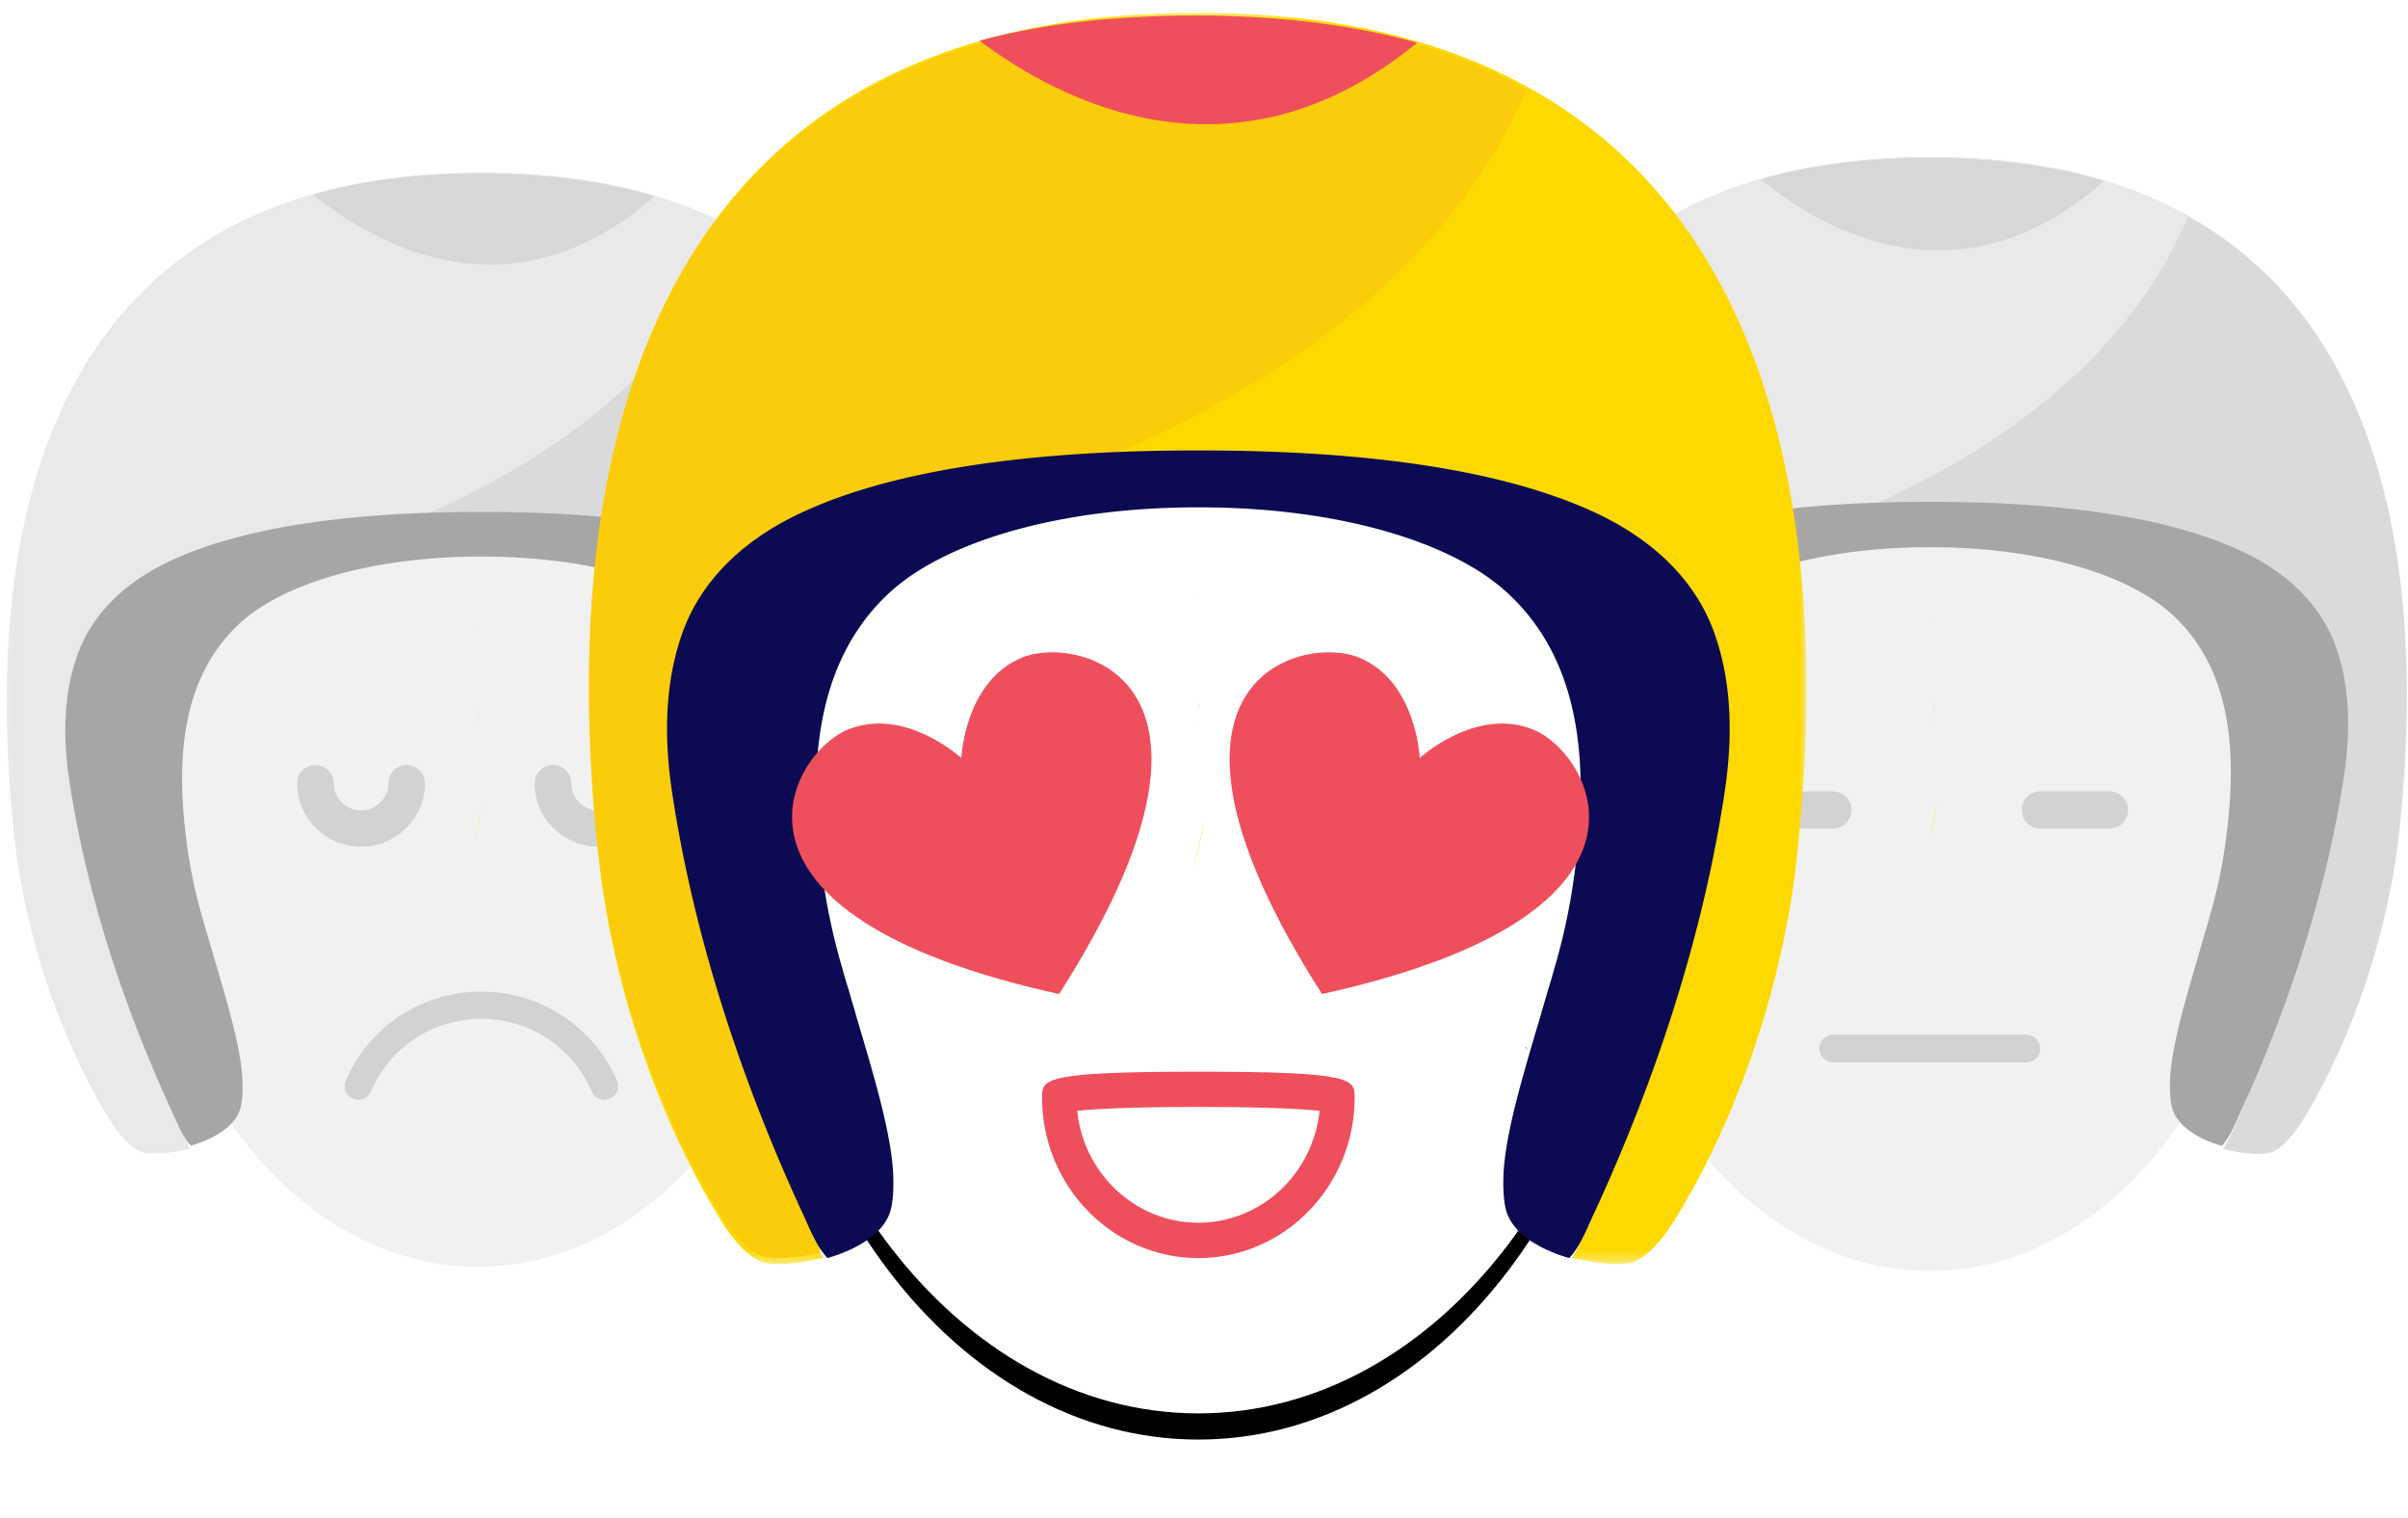 <svg xmlns="http://www.w3.org/2000/svg" xmlns:xlink="http://www.w3.org/1999/xlink" width="184" height="116" viewBox="0 0 184 116">
    <defs>
        <path id="a" d="M.518 1.197h72.521v74.945H.518z"/>
        <path id="c" d="M.518 1.197h55.898V76.14H.518z"/>
        <path id="f" d="M80.003 64.089C80.003 88.34 65.034 108 46.569 108c-18.464 0-33.434-19.66-33.434-43.911s14.97-43.913 33.434-43.913c18.465 0 33.434 19.662 33.434 43.913"/>
        <filter id="e" width="129.9%" height="122.8%" x="-15%" y="-9.1%" filterUnits="objectBoundingBox">
            <feOffset dy="2" in="SourceAlpha" result="shadowOffsetOuter1"/>
            <feGaussianBlur in="shadowOffsetOuter1" result="shadowBlurOuter1" stdDeviation="3"/>
            <feColorMatrix in="shadowBlurOuter1" values="0 0 0 0 0 0 0 0 0 0 0 0 0 0 0 0 0 0 0.334 0"/>
        </filter>
        <path id="g" d="M0 .977h93.032V96.58H0z"/>
    </defs>
    <g fill="none" fill-rule="evenodd">
        <path fill="#F1F1F1" d="M62.425 62.004c0 19.218-11.595 34.8-25.9 34.8-14.303 0-25.9-15.582-25.9-34.8 0-19.218 11.597-34.798 25.9-34.798 14.305 0 25.9 15.58 25.9 34.798"/>
        <path fill="#FDD900" d="M36.583 62.628c-.098.541-.21 1.082-.321 1.623.126-.54.237-1.082.335-1.609.07-.36.126-.707.182-1.04-.07.333-.126.68-.196 1.026M36.479 48.008a.561.561 0 0 1 .07.125h.013v-.014c-.028-.042-.041-.07-.083-.11M39.406 41.92a1.792 1.792 0 0 0-.28-.153c-.125-.07-.278-.125-.418-.195l.419.209c.181.097.363.18.53.29a2.432 2.432 0 0 1-.25-.152"/>
        <path fill="#EC2224" d="M36.51 54.375c.014.167.014.32.014.486.014-.125 0-.236 0-.347 0-.042 0-.097-.014-.139"/>
        <path fill="#221F1D" d="M36.527 54.126v.014l-.014-.014z"/>
        <path fill="#EC2224" d="M36.527 55.323v.042c-.014-.014-.014-.028-.014-.028l.014-.014z"/>
        <path fill="#221F1D" d="M56.403 74.735a.793.793 0 0 1-.098-.277l.028.028c.014.083.042.166.07.25"/>
        <path fill="#D2D2D2" d="M27.59 64.699c-2.694 0-4.886-2.178-4.886-4.855 0-.766.625-1.387 1.396-1.387.77 0 1.396.621 1.396 1.387 0 1.147.94 2.08 2.095 2.08a2.09 2.09 0 0 0 2.094-2.08c0-.766.626-1.387 1.396-1.387.771 0 1.396.621 1.396 1.387 0 2.677-2.192 4.855-4.886 4.855M45.742 64.699c-2.695 0-4.887-2.178-4.887-4.855 0-.766.625-1.387 1.396-1.387.77 0 1.396.621 1.396 1.387 0 1.147.94 2.08 2.095 2.08a2.09 2.09 0 0 0 2.094-2.08c0-.766.625-1.387 1.396-1.387.77 0 1.396.621 1.396 1.387 0 2.677-2.192 4.855-4.886 4.855M46.18 84.035c-.408 0-.796-.238-.965-.635a9.034 9.034 0 0 0-1.963-2.89 9.115 9.115 0 0 0-2.91-1.95 9.29 9.29 0 0 0-7.126 0 9.106 9.106 0 0 0-2.911 1.95 9.048 9.048 0 0 0-1.963 2.89c-.226.53-.836.78-1.373.552a1.035 1.035 0 0 1-.555-1.362 11.17 11.17 0 0 1 2.41-3.554 11.263 11.263 0 0 1 3.575-2.394 11.41 11.41 0 0 1 8.759.002 11.201 11.201 0 0 1 3.576 2.394 11.105 11.105 0 0 1 2.41 3.552 1.038 1.038 0 0 1-.964 1.445"/>
        <g transform="translate(0 12)">
            <mask id="b" fill="#fff">
                <use xlink:href="#a"/>
            </mask>
            <path fill="#DBDADA" d="M56.416 5.636c-2.067-1.152-4.398-2.123-6.995-2.844-1.369-.402-2.807-.707-4.329-.957-2.54-.416-5.291-.638-8.307-.638s-5.767.222-8.322.638c-1.508.25-2.946.555-4.314.957C-.522 9.686-.257 37.386.929 50.203c0 0 .098 1.068.336 2.968 1.452 10.431 5.543 17.81 7.079 20.294v.014s1.242 2.122 2.513 2.552c.112.041.21.055.321.07.154.027.335.027.517.027.642.07 1.954-.167 2.527-.291.167-.028.28-.056.28-.056a4.88 4.88 0 0 1-.168-.277c-1.9-3.33-4.622-11.93-5.125-13.51-.014-.056-.028-.098-.042-.14l-.041-.124c-1.55-5.604-3.728-13.497-3.812-18.643-.028-1.331.084-2.483.377-3.37.251-.75.558-1.443.921-2.123v-.014c1.313-2.4 3.351-4.23 6.297-5.714 4.175-2.095 10.165-3.357 17.858-3.773 1.899-.097 3.91-.153 6.018-.153 10.64 0 18.653 1.318 23.875 3.926 2.946 1.484 4.985 3.315 6.283 5.714v.014c.377.68.684 1.374.922 2.123.307.887.419 2.039.39 3.37-.083 5.146-2.275 13.039-3.81 18.643l-.043.125a1.738 1.738 0 0 0-.042.138c-.516 1.623-3.393 10.695-5.291 13.788 0 0 1.968.444 2.806.347.168 0 .35 0 .517-.028.111-.014.21-.028.32-.07 1.257-.43 2.5-2.551 2.5-2.551v-.014c1.55-2.483 5.627-9.863 7.093-20.294.237-1.9.321-2.968.321-2.968 1.061-11.471 1.396-34.844-16.21-44.567" mask="url(#b)"/>
        </g>
        <g transform="translate(0 12)">
            <mask id="d" fill="#fff">
                <use xlink:href="#c"/>
            </mask>
            <path fill="#E9E9E9" d="M56.416 5.636c-1.16 2.746-2.765 5.382-4.705 7.795-5.404 6.714-13.027 11.347-20.944 14.662a92.834 92.834 0 0 1-6.646 2.524c-4.356 1.484-8.894 3.135-11.924 6.589-2.946 3.384-4.007 8.073-3.825 12.54.195 4.48 1.508 8.821 2.806 13.107.656 2.137 4.077 9.557 3.156 12.65a1.17 1.17 0 0 1-.112.334c-.573.124-1.885.36-2.527.29-.182 0-.363 0-.517-.027a1.332 1.332 0 0 1-.321-.07c-1.27-.43-2.513-2.551-2.513-2.551v-.014c-1.536-2.483-5.627-9.863-7.08-20.294-.237-1.9-.334-2.968-.334-2.968C-.257 37.386-.522 9.686 24.149 2.793c1.368-.403 2.806-.708 4.314-.958 2.555-.416 5.306-.638 8.322-.638 3.016 0 5.766.222 8.307.638 1.522.25 2.96.555 4.329.957 2.597.721 4.928 1.692 6.995 2.844" mask="url(#d)"/>
        </g>
        <path fill="#D7D7D7" d="M50.009 14.995c-11.044 9.738-21.558 3.538-26.082-.124a36.913 36.913 0 0 1 4.384-.971c2.583-.417 5.376-.638 8.434-.638 3.043 0 5.85.221 8.419.638 1.717.277 3.323.652 4.845 1.095"/>
        <path fill="#A7A6A6" d="M36.83 39.117c10.793 0 18.933 1.345 24.211 3.98 2.943 1.474 5.44 3.75 6.58 6.865 1.115 3.055 1.131 6.424.657 9.603-1.299 8.71-4.175 17.411-7.865 25.395-.391.846-.782 1.873-1.438 2.58-1.732-.5-3.31-1.429-3.742-2.746-.168-.513-.224-1.263-.196-2.178.084-2.51 1.215-6.2 2.276-9.793a1.15 1.15 0 0 1 .056-.208c.112-.374.223-.735.321-1.11.14-.43.265-.86.377-1.276a37.654 37.654 0 0 0 1.243-5.909c.76-5.86.635-12.4-4.091-16.714-3.281-2.996-10.04-5.077-18.389-5.077h-.094c-8.35 0-15.109 2.08-18.39 5.077-4.673 4.291-4.855 10.868-4.09 16.714.236 1.817.613 3.8 1.243 5.91.11.415.237.845.377 1.275.098.375.21.736.321 1.11.028.07.04.139.056.208 1.06 3.593 2.192 7.282 2.276 9.793.028.915-.028 1.665-.197 2.178-.433 1.317-2.01 2.247-3.742 2.746-.655-.707-1.047-1.734-1.437-2.58-3.69-7.984-6.566-16.685-7.866-25.395-.475-3.179-.457-6.548.659-9.603 1.138-3.115 3.636-5.391 6.578-6.864 5.279-2.636 13.419-3.981 24.212-3.981h.094z"/>
        <g>
            <path fill="#F1F1F1" d="M173.5 61.752c0 19.533-11.66 35.37-26.042 35.37-14.381 0-26.041-15.837-26.041-35.37 0-19.534 11.66-35.369 26.04-35.369 14.383 0 26.042 15.835 26.042 35.369"/>
            <path fill="#D2D2D2" d="M154.842 81.18h-14.767a1.056 1.056 0 0 1-1.053-1.057c0-.583.472-1.057 1.053-1.057h14.767c.581 0 1.053.474 1.053 1.057 0 .584-.472 1.058-1.053 1.058"/>
            <path fill="#FDD900" d="M147.783 62.386c-.099.552-.211 1.1-.323 1.651.126-.551.238-1.1.337-1.635.07-.368.126-.72.182-1.058-.07.337-.126.69-.196 1.042M147.677 47.527c.029.042.057.085.07.127h.015v-.014c-.028-.042-.042-.07-.085-.113M150.62 41.338a1.796 1.796 0 0 0-.28-.155c-.126-.07-.28-.127-.421-.198l.421.212c.183.099.365.183.534.296a2.44 2.44 0 0 1-.253-.155"/>
            <path fill="#EC2224" d="M147.71 53.998c.013.17.013.324.013.494.014-.127 0-.24 0-.353 0-.042 0-.099-.014-.14"/>
            <path fill="#221F1D" d="M147.726 53.746v.014l-.014-.014z"/>
            <path fill="#EC2224" d="M147.726 54.962v.042c-.014-.014-.014-.028-.014-.028l.014-.014z"/>
            <path fill="#D2D2D2" d="M161.188 62.61h-5.285a.718.718 0 0 1 0-1.436h5.285a.718.718 0 0 1 0 1.435"/>
            <path fill="#D2D2D2" d="M155.902 61.88l5.286.025c.006 0 .013-.009.013-.013l-5.299-.012zm5.286 1.435h-5.286c-.78 0-1.416-.639-1.416-1.423a1.42 1.42 0 0 1 1.416-1.422h5.286a1.422 1.422 0 1 1 0 2.845zM140.056 62.61h-5.286a.718.718 0 0 1 0-1.436h5.286a.718.718 0 0 1 0 1.435"/>
            <path fill="#D2D2D2" d="M134.77 61.88l5.286.025c.005 0 .012-.009.012-.013l-5.298-.012zm5.286 1.435h-5.286c-.78 0-1.416-.639-1.416-1.423a1.42 1.42 0 0 1 1.416-1.422h5.286a1.422 1.422 0 1 1 0 2.845z"/>
            <path fill="#DBDADA" d="M167.203 16.511c-2.078-1.17-4.422-2.157-7.033-2.89-1.376-.409-2.822-.719-4.352-.972-2.555-.423-5.32-.649-8.353-.649-3.032 0-5.798.226-8.367.649-1.516.253-2.962.563-4.338.972-24.806 7.007-24.539 35.162-23.346 48.189 0 0 .099 1.085.337 3.018 1.46 10.6 5.574 18.1 7.118 20.624v.015s1.25 2.157 2.527 2.594c.112.042.21.056.323.07.154.028.336.028.519.028.646.07 1.965-.169 2.54-.296.17-.028.282-.056.282-.056-.056-.085-.113-.183-.169-.282-1.909-3.384-4.646-12.123-5.152-13.732-.014-.056-.028-.097-.042-.14l-.042-.128c-1.558-5.695-3.748-13.717-3.833-18.948-.028-1.353.085-2.524.38-3.426.252-.761.561-1.466.926-2.157v-.014c1.32-2.439 3.37-4.3 6.331-5.809 4.198-2.128 10.22-3.411 17.956-3.834 1.909-.099 3.93-.155 6.05-.155 10.697 0 18.755 1.339 24.006 3.99 2.962 1.508 5.012 3.369 6.317 5.808v.014c.38.69.688 1.396.927 2.157.309.902.42 2.073.393 3.426-.084 5.23-2.288 13.253-3.833 18.948l-.042.127c-.014.044-.028.085-.042.141-.52 1.65-3.411 10.87-5.32 14.014 0 0 1.979.451 2.821.352.169 0 .351 0 .52-.028.112-.014.21-.028.323-.07 1.263-.437 2.512-2.594 2.512-2.594v-.015c1.559-2.523 5.658-10.023 7.132-20.624.239-1.933.323-3.018.323-3.018 1.067-11.66 1.404-35.416-16.299-45.299"/>
            <path fill="#E9E9E9" d="M167.203 16.511c-1.165 2.792-2.78 5.47-4.73 7.924-5.434 6.823-13.099 11.532-21.058 14.902a92.72 92.72 0 0 1-6.683 2.566c-4.38 1.508-8.942 3.186-11.989 6.696-2.962 3.44-4.029 8.206-3.846 12.745.196 4.554 1.516 8.967 2.822 13.323.66 2.171 4.099 9.714 3.172 12.858-.028.127-.056.24-.112.338-.576.127-1.895.367-2.541.296-.183 0-.365 0-.52-.028a1.327 1.327 0 0 1-.322-.07c-1.278-.437-2.527-2.594-2.527-2.594v-.015c-1.544-2.523-5.658-10.023-7.118-20.624-.238-1.933-.337-3.018-.337-3.018-1.193-13.027-1.46-41.182 23.346-48.189 1.376-.409 2.822-.719 4.338-.972 2.57-.423 5.335-.649 8.367-.649 3.032 0 5.798.226 8.353.649 1.53.253 2.976.563 4.352.972 2.611.733 4.955 1.72 7.033 2.89"/>
            <path fill="#D7D7D7" d="M160.76 13.829c-11.104 9.897-21.675 3.595-26.223-.127a36.772 36.772 0 0 1 4.408-.987c2.597-.423 5.405-.648 8.479-.648 3.06 0 5.882.225 8.465.648 1.727.282 3.341.663 4.872 1.114"/>
            <path fill="#A7A6A6" d="M147.51 38.345c10.852 0 19.036 1.368 24.343 4.047 2.96 1.495 5.47 3.809 6.615 6.977 1.122 3.103 1.138 6.527.661 9.762-1.305 8.85-4.197 17.694-7.908 25.81-.393.86-.786 1.903-1.446 2.622-1.74-.508-3.327-1.454-3.762-2.792-.168-.521-.225-1.283-.197-2.213.085-2.552 1.222-6.302 2.289-9.954.014-.07.028-.14.056-.211.112-.382.224-.747.323-1.128.14-.437.266-.874.379-1.297a38.616 38.616 0 0 0 1.25-6.007c.763-5.956.638-12.601-4.114-16.987-3.3-3.046-10.094-5.16-18.489-5.16h-.095c-8.395 0-15.191 2.114-18.489 5.16-4.7 4.362-4.882 11.046-4.113 16.987a38.293 38.293 0 0 0 1.25 6.007c.112.423.238.86.378 1.297.099.38.211.746.323 1.128.028.07.041.14.056.211 1.066 3.652 2.204 7.402 2.289 9.954.028.93-.028 1.692-.198 2.213-.435 1.338-2.02 2.284-3.761 2.792-.66-.72-1.053-1.763-1.446-2.623-3.71-8.115-6.602-16.959-7.91-25.81-.477-3.234-.458-6.658.663-9.761 1.144-3.168 3.656-5.482 6.614-6.977 5.308-2.68 13.492-4.047 24.344-4.047h.095z"/>
        </g>
        <g>
            <g transform="translate(45)">
                <use fill="#000" filter="url(#e)" xlink:href="#f"/>
                <use fill="#FFF" xlink:href="#f"/>
            </g>
            <path fill="#221F1D" d="M116.728 80.229c-.12-.12-.167-.202-.167-.238l.047.024a.96.96 0 0 0 .12.214"/>
            <path fill="#FDD900" d="M91.676 64.28c-.167.728-.358 1.455-.549 2.182.215-.727.406-1.454.573-2.163.12-.484.215-.95.31-1.398-.119.447-.214.914-.334 1.38M91.497 45.639c.048.036.096.071.12.107h.023v-.012c-.047-.036-.071-.06-.143-.095M95.533 38.655a4.605 4.605 0 0 0-.478-.131c-.214-.06-.477-.107-.716-.166l.716.178c.311.083.621.154.908.25-.143-.037-.287-.084-.43-.131"/>
            <path fill="#EC2224" d="M91.552 53.792c.023.143.023.273.023.416.024-.107 0-.202 0-.297 0-.036 0-.083-.023-.119"/>
            <path fill="#221F1D" d="M91.58 53.994v.012l-.023-.012z"/>
            <path fill="#EC2224" d="M91.58 55.169v.036c-.023-.012-.023-.024-.023-.024l.024-.012z"/>
            <path fill="#FDD900" d="M104.692 32.697h.024v-.119c-.024.071-.024.119-.024.119"/>
            <path fill="#EB1D24" d="M104.811 32.643h-.024c-.024 0-.095 0-.19-.012.07 0 .142 0 .214.012"/>
            <g transform="translate(45)">
                <mask id="h" fill="#fff">
                    <use xlink:href="#g"/>
                </mask>
                <path fill="#FDD900" d="M71.707 6.64c-2.65-1.47-5.642-2.708-8.973-3.628-1.755-.513-3.6-.902-5.553-1.22-3.26-.532-6.788-.815-10.657-.815-3.868 0-7.397.283-10.675.814-1.934.319-3.779.708-5.534 1.221C-1.334 11.806-.994 47.142.529 63.492c0 0 .125 1.362.43 3.786 1.862 13.306 7.11 22.72 9.08 25.887v.017s1.595 2.708 3.225 3.256c.143.053.268.07.411.089.197.035.43.035.663.035.824.088 2.508-.212 3.242-.372.215-.035.358-.07.358-.07a6.218 6.218 0 0 1-.215-.354c-2.436-4.247-5.928-15.217-6.573-17.235-.018-.07-.036-.123-.054-.177l-.053-.159c-1.989-7.148-4.783-17.216-4.89-23.78-.036-1.7.107-3.168.483-4.3.323-.956.717-1.84 1.183-2.708v-.018c1.683-3.06 4.298-5.396 8.077-7.29 5.356-2.671 13.04-4.282 22.909-4.812a152.13 152.13 0 0 1 7.72-.195c13.648 0 23.929 1.68 30.627 5.007 3.78 1.894 6.395 4.23 8.06 7.29v.018c.484.867.878 1.752 1.182 2.707.394 1.133.538 2.601.502 4.3-.108 6.565-2.92 16.633-4.89 23.781l-.053.16a2.207 2.207 0 0 0-.054.176c-.663 2.07-4.353 13.643-6.789 17.589 0 0 2.526.566 3.6.442.216 0 .448 0 .663-.035.144-.018.269-.036.412-.089 1.612-.548 3.206-3.256 3.206-3.256v-.017c1.988-3.168 7.219-12.581 9.1-25.887.304-2.424.411-3.787.411-3.787 1.361-14.633 1.791-44.448-20.795-56.852" mask="url(#h)"/>
            </g>
            <path fill="#FACC0A" d="M116.644 6.81c-1.485 3.48-3.543 6.818-6.03 9.876-6.926 8.505-16.697 14.375-26.843 18.575a119.853 119.853 0 0 1-8.519 3.198c-5.583 1.88-11.399 3.972-15.282 8.347-3.776 4.288-5.136 10.228-4.904 15.886.25 5.676 1.933 11.177 3.597 16.607.841 2.706 5.226 12.107 4.045 16.026a1.47 1.47 0 0 1-.143.422c-.734.158-2.416.457-3.24.369-.232 0-.465 0-.662-.035a1.724 1.724 0 0 1-.411-.088c-1.629-.545-3.221-3.233-3.221-3.233v-.018c-1.969-3.146-7.212-12.494-9.073-25.71-.305-2.407-.43-3.76-.43-3.76-1.52-16.237-1.861-51.33 29.76-60.064 1.754-.51 3.597-.897 5.53-1.213 3.275-.527 6.8-.808 10.665-.808 3.866 0 7.391.281 10.648.808 1.95.316 3.794.703 5.548 1.213 3.328.913 6.317 2.144 8.965 3.602"/>
            <path fill="#EF4F5C" d="M108.286 3.259c-14.158 11.637-27.635 4.227-33.434-.15a50.283 50.283 0 0 1 5.62-1.16c3.311-.497 6.89-.762 10.81-.762 3.902 0 7.5.265 10.793.762 2.202.332 4.26.78 6.21 1.31"/>
            <path fill="#0B0A52" d="M91.63 34.418c13.783 0 24.179 1.714 30.919 5.073 3.757 1.876 6.947 4.779 8.4 8.75 1.426 3.892 1.448 8.184.841 12.238-1.658 11.1-5.333 22.19-10.044 32.365-.499 1.078-.998 2.386-1.836 3.288-2.211-.637-4.226-1.821-4.779-3.5-.214-.654-.285-1.61-.25-2.776.107-3.2 1.552-7.902 2.907-12.48.018-.089.036-.177.071-.266.143-.477.286-.937.41-1.414.179-.548.34-1.096.482-1.626a47.903 47.903 0 0 0 1.587-7.531c.97-7.47.811-15.803-5.225-21.302-4.19-3.819-12.82-6.47-23.483-6.47h-.123c-10.663 0-19.293 2.651-23.483 6.47-5.97 5.47-6.2 13.85-5.225 21.302a47.903 47.903 0 0 0 1.587 7.53c.143.53.303 1.079.482 1.627.125.477.267.937.41 1.414.036.089.053.177.071.265 1.355 4.579 2.8 9.281 2.907 12.481.035 1.167-.036 2.122-.25 2.776-.553 1.679-2.568 2.863-4.779 3.5-.838-.902-1.337-2.21-1.836-3.288-4.711-10.176-8.386-21.265-10.044-32.365-.607-4.054-.583-8.346.841-12.239 1.453-3.97 4.643-6.873 8.4-8.749 6.74-3.359 17.136-5.073 30.919-5.073h.123z"/>
            <path fill="#EF4F5C" d="M82.309 84.882c.494 4.8 4.457 8.55 9.259 8.55 4.802 0 8.767-3.75 9.261-8.55-3.392-.399-15.128-.399-18.52 0m9.259 11.25c-6.584 0-11.94-5.5-11.94-12.263 0-1.4 0-1.979 11.94-1.979 11.942 0 11.942.58 11.942 1.98 0 6.761-5.358 12.262-11.942 12.262M80.924 75.956c15.35-23.987 1.545-27.517-2.838-25.704-4.39 1.814-4.628 7.673-4.628 7.673s-4.312-3.978-8.698-2.164c-4.378 1.81-11.658 14.06 16.164 20.195M117.185 55.762c-4.387-1.814-8.7 2.163-8.7 2.163s-.237-5.858-4.627-7.674c-4.382-1.81-18.19 1.719-2.84 25.705 27.825-6.135 20.542-18.385 16.167-20.194"/>
        </g>
    </g>
</svg>
